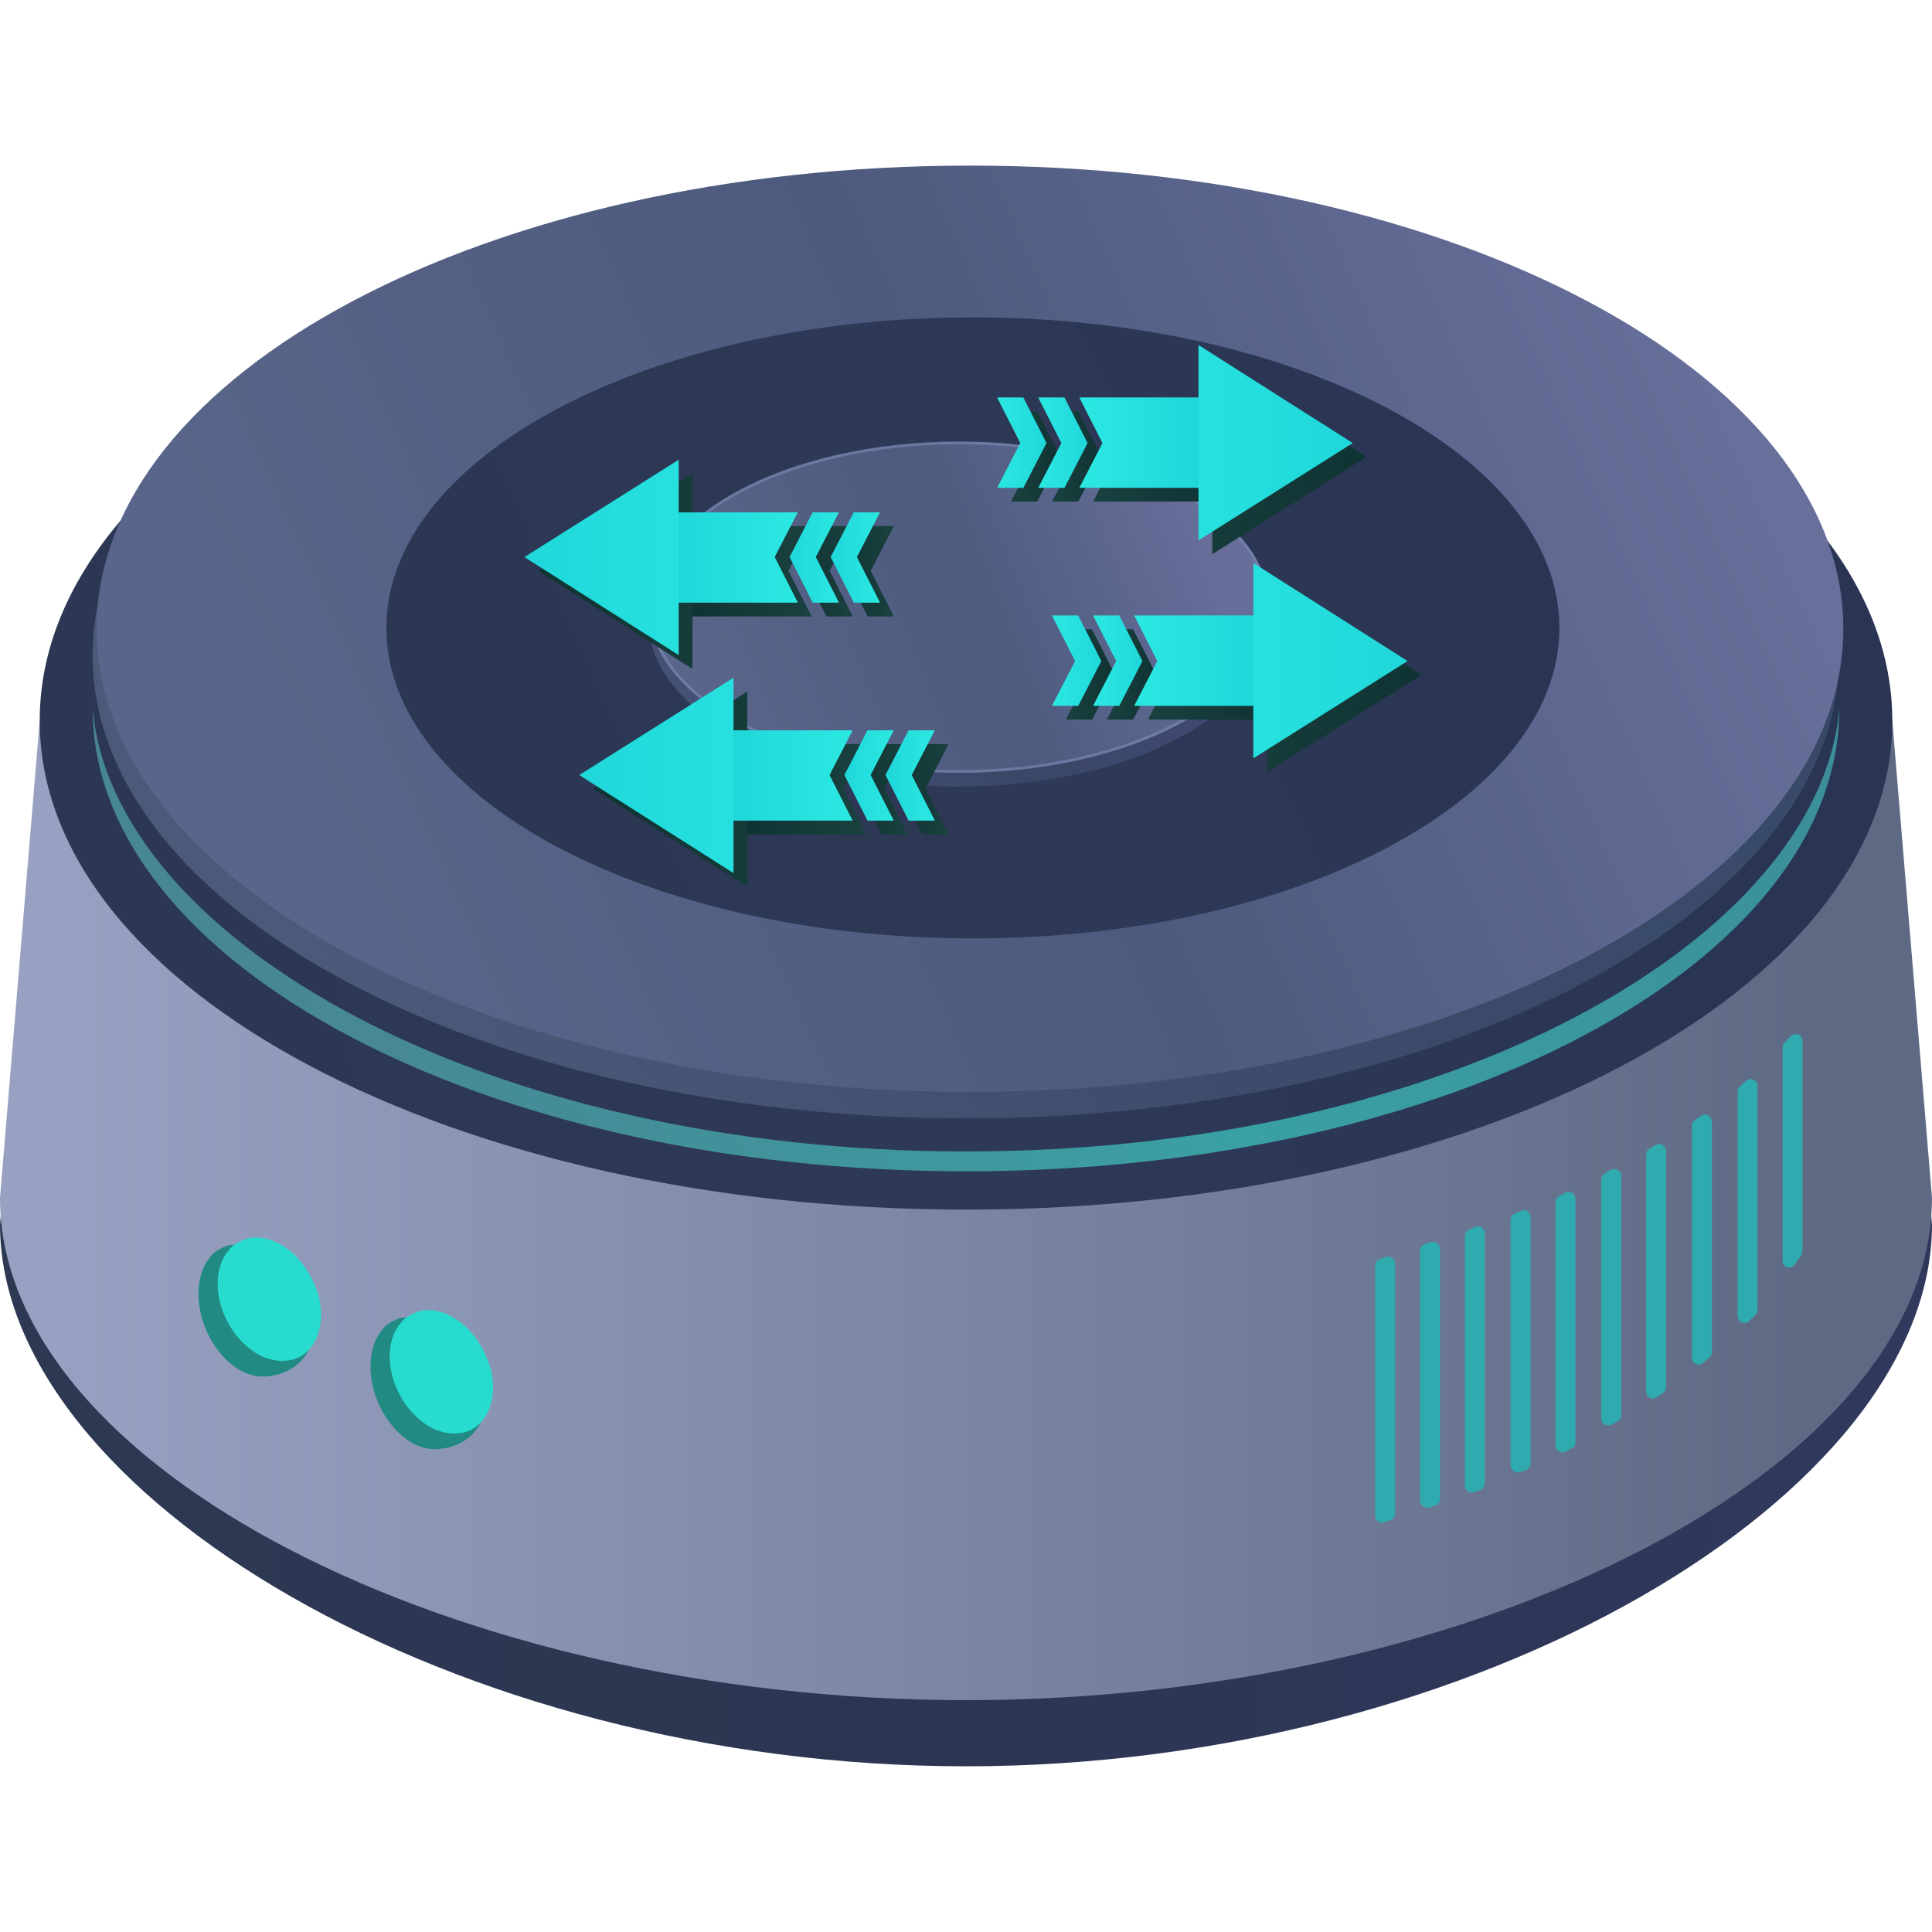 <svg width="140" height="140" viewBox="0 0 140 140" fill="none" xmlns="http://www.w3.org/2000/svg">
<path d="M84.582 52.224C79.882 51.682 75.001 51.38 70 51.38C64.999 51.38 60.118 51.682 55.418 52.224H2.877V86.81C2.877 106.393 32.944 122.24 70 122.24C107.056 122.24 137.123 106.393 137.123 86.81V52.224H84.582Z" fill="url(#paint0_linear)"/>
<path d="M2.877 56.06L0 88.728C0 108.311 32.944 127.993 70 127.993C107.056 127.993 140 108.311 140 88.728L137.123 56.06C92.339 56.06 47.674 56.06 2.877 56.06Z" fill="url(#paint1_linear)"/>
<path d="M2.877 52.224L0 86.81C0 106.393 32.944 123.199 70 123.199C107.056 123.199 140 106.393 140 86.81L137.123 52.224C92.339 52.224 47.674 52.224 2.877 52.224Z" fill="url(#paint2_linear)"/>
<path d="M70 87.654C107.071 87.654 137.123 71.791 137.123 52.224C137.123 32.657 107.071 16.795 70 16.795C32.929 16.795 2.877 32.657 2.877 52.224C2.877 71.791 32.929 87.654 70 87.654Z" fill="url(#paint3_linear)"/>
<path d="M70 84.877C104.953 84.877 133.288 69.851 133.288 51.315C131.849 68.096 104.953 83.438 70 83.438C35.047 83.438 8.151 68.096 6.712 51.315C6.712 69.851 35.047 84.877 70 84.877Z" fill="url(#paint4_linear)"/>
<path d="M70 81.041C104.953 81.041 133.288 66.015 133.288 47.48C133.288 28.944 104.953 13.918 70 13.918C35.047 13.918 6.712 28.944 6.712 47.48C6.712 66.015 35.047 81.041 70 81.041Z" fill="url(#paint5_linear)"/>
<path d="M70.288 79.123C105.24 79.123 133.575 64.097 133.575 45.562C133.575 27.026 105.24 12 70.288 12C35.335 12 7 27.026 7 45.562C7 64.097 35.335 79.123 70.288 79.123Z" fill="url(#paint6_linear)"/>
<path d="M70.5 68C93.972 68 113 57.926 113 45.5C113 33.074 93.972 23 70.5 23C47.028 23 28 33.074 28 45.5C28 57.926 47.028 68 70.5 68Z" fill="url(#paint7_linear)"/>
<path d="M69.5 57C81.926 57 92 51.627 92 45C92 38.373 81.926 33 69.5 33C57.074 33 47 38.373 47 45C47 51.627 57.074 57 69.5 57Z" fill="url(#paint8_linear)"/>
<path d="M69.5 56C81.926 56 92 50.627 92 44C92 37.373 81.926 32 69.5 32C57.074 32 47 37.373 47 44C47 50.627 57.074 56 69.5 56Z" fill="url(#paint9_linear)"/>
<path d="M91.9 44C91.9 47.259 89.422 50.232 85.363 52.397C81.308 54.559 75.7 55.9 69.5 55.9C63.3 55.9 57.692 54.559 53.637 52.397C49.578 50.232 47.1 47.259 47.1 44C47.1 40.741 49.578 37.768 53.637 35.603C57.692 33.441 63.3 32.1 69.5 32.1C75.7 32.1 81.308 33.441 85.363 35.603C89.422 37.768 91.9 40.741 91.9 44Z" stroke="#7C8AB6" stroke-opacity="0.6" stroke-width="0.2"/>
<path d="M107.598 89.368C107.598 89.011 107.235 88.769 106.906 88.906L106.46 89.092C106.273 89.17 106.152 89.352 106.152 89.554V107.66C106.152 108.009 106.501 108.25 106.827 108.128C106.976 108.072 107.125 108.016 107.274 107.96C107.469 107.887 107.598 107.701 107.598 107.492V89.368Z" fill="#2FAAAF"/>
<path d="M110.912 88.192C110.912 87.828 110.535 87.585 110.203 87.737L109.757 87.942C109.58 88.023 109.466 88.201 109.466 88.396V106.186C109.466 106.558 109.859 106.805 110.204 106.665C110.332 106.613 110.46 106.564 110.587 106.515C110.782 106.441 110.912 106.255 110.912 106.046V88.192Z" fill="#2FAAAF"/>
<path d="M104.345 90.484C104.345 90.135 103.997 89.896 103.667 90.01C103.536 90.056 103.405 90.099 103.274 90.139C103.055 90.207 102.898 90.406 102.898 90.635V108.744C102.898 109.093 103.249 109.341 103.583 109.237C103.728 109.192 103.873 109.146 104.018 109.098C104.215 109.033 104.345 108.846 104.345 108.637V90.484Z" fill="#2FAAAF"/>
<path d="M114.166 86.866C114.166 86.487 113.761 86.246 113.428 86.427L112.982 86.668C112.82 86.756 112.72 86.924 112.72 87.108V104.74C112.72 105.112 113.111 105.354 113.444 105.187C113.592 105.113 113.741 105.039 113.89 104.964C114.059 104.88 114.166 104.707 114.166 104.517V86.866Z" fill="#2FAAAF"/>
<path d="M99.644 109.85C99.644 110.175 99.949 110.409 100.26 110.313C100.411 110.266 100.563 110.218 100.714 110.172C100.934 110.107 101.091 109.907 101.091 109.678V91.548C101.091 91.223 100.786 90.988 100.475 91.085C100.324 91.132 100.172 91.18 100.021 91.225C99.801 91.291 99.644 91.49 99.644 91.72V109.85Z" fill="#2FAAAF"/>
<path d="M117.48 85.21C117.48 84.824 117.062 84.584 116.728 84.778L116.282 85.038C116.129 85.128 116.034 85.293 116.034 85.47V102.779C116.034 103.172 116.471 103.42 116.814 103.228C116.957 103.147 117.1 103.066 117.243 102.981C117.392 102.894 117.48 102.733 117.48 102.561V85.21Z" fill="#2FAAAF"/>
<path d="M130.615 75.436C130.615 74.98 130.057 74.762 129.748 75.096L129.302 75.58C129.217 75.672 129.169 75.793 129.169 75.919V91.358C129.169 91.843 129.778 92.036 130.054 91.639C130.21 91.416 130.365 91.195 130.52 90.979C130.582 90.893 130.615 90.79 130.615 90.685V75.436Z" fill="#2FAAAF"/>
<path d="M124.048 81.269C124.048 80.864 123.59 80.627 123.259 80.862L122.813 81.177C122.68 81.271 122.602 81.423 122.602 81.585V98.403C122.602 98.815 123.065 99.041 123.385 98.782C123.54 98.656 123.695 98.531 123.849 98.41C123.973 98.314 124.048 98.166 124.048 98.008V81.269Z" fill="#2FAAAF"/>
<path d="M125.915 95.364C125.915 95.81 126.454 96.033 126.769 95.718C126.917 95.569 127.066 95.421 127.215 95.272C127.308 95.178 127.361 95.051 127.361 94.918V78.693C127.361 78.264 126.855 78.034 126.532 78.317L126.086 78.707C125.977 78.802 125.915 78.939 125.915 79.084V95.364Z" fill="#2FAAAF"/>
<path d="M120.733 83.403C120.733 83.017 120.315 82.776 119.981 82.971L119.535 83.231C119.382 83.32 119.287 83.485 119.287 83.663V100.851C119.287 101.244 119.714 101.475 120.037 101.252C120.192 101.146 120.346 101.041 120.5 100.939C120.644 100.844 120.733 100.684 120.733 100.512V83.403Z" fill="#2FAAAF"/>
<path d="M31.792 104.997C31.25 105.061 30.707 104.932 30.225 104.738C28.779 104.092 27.514 102.477 27.032 100.539C26.67 98.988 26.851 97.567 27.514 96.598C27.634 96.469 27.695 96.339 27.815 96.21C27.936 96.081 27.996 96.016 28.116 95.952C28.358 95.758 28.659 95.629 29.02 95.499C29.141 95.499 29.605 95.424 29.726 95.424C31.232 95.295 32.455 96.404 33.419 98.148C33.72 98.665 34.819 100.117 35 100.698C35.662 103.347 33.72 104.868 31.792 104.997Z" fill="#208A83"/>
<path d="M33.184 103.862C32.642 103.922 32.099 103.802 31.617 103.621C30.171 103.018 28.906 101.512 28.424 99.704C28.062 98.258 28.243 96.933 28.906 96.029C29.026 95.908 29.087 95.788 29.207 95.667C29.328 95.547 29.388 95.487 29.509 95.426C29.75 95.245 30.051 95.125 30.412 95.004C30.533 95.004 30.653 94.944 30.774 94.944C32.28 94.824 33.847 95.848 34.811 97.475C35.112 97.957 35.353 98.559 35.534 99.102C36.197 101.572 35.112 103.741 33.184 103.862Z" fill="#28DBCF"/>
<path d="M19.327 99.734C18.784 99.798 18.242 99.669 17.76 99.475C16.314 98.829 15.049 97.214 14.567 95.276C14.205 93.725 14.386 92.304 15.049 91.335C15.169 91.205 15.229 91.076 15.35 90.947C15.47 90.818 15.531 90.753 15.651 90.689C15.892 90.495 16.194 90.365 16.555 90.236C16.675 90.236 17.14 90.161 17.26 90.161C18.767 90.032 19.989 91.141 20.954 92.885C21.255 93.402 22.354 94.854 22.534 95.435C23.197 98.084 21.255 99.604 19.327 99.734Z" fill="#208A83"/>
<path d="M20.719 98.599C20.176 98.659 19.634 98.538 19.152 98.358C17.706 97.755 16.441 96.249 15.959 94.441C15.597 92.995 15.778 91.669 16.441 90.765C16.561 90.645 16.621 90.524 16.742 90.404C16.862 90.283 16.923 90.223 17.043 90.163C17.284 89.982 17.585 89.862 17.947 89.741C18.067 89.741 18.188 89.681 18.308 89.681C19.815 89.56 21.381 90.585 22.346 92.212C22.647 92.694 22.888 93.296 23.069 93.838C23.731 96.309 22.647 98.478 20.719 98.599Z" fill="#28DBCF"/>
<path d="M87.847 26L99.026 33.105L87.847 40.158V36.344H79.227L80.898 33.105L79.227 29.814H87.847V26Z" fill="url(#paint10_linear)"/>
<path d="M78.13 36.344H76.249L77.921 33.105L76.249 29.814H78.13L79.801 33.105L78.13 36.344Z" fill="url(#paint11_linear)"/>
<path d="M75.151 36.344H73.271L74.942 33.105L73.271 29.814H75.151L76.823 33.105L75.151 36.344Z" fill="url(#paint12_linear)"/>
<path d="M87.847 26V40.158V36.344H79.227L80.898 33.105L79.227 29.814H87.847V26Z" fill="url(#paint13_linear)"/>
<path d="M78.13 36.344H76.249L77.921 33.105L76.249 29.814H78.13L79.801 33.105L78.13 36.344Z" fill="url(#paint14_linear)"/>
<path d="M75.151 36.344H73.271L74.942 33.105L73.271 29.814H75.151L76.823 33.105L75.151 36.344Z" fill="url(#paint15_linear)"/>
<path d="M91.82 41.797L103 48.902L91.82 55.954V52.141H83.2L84.872 48.902L83.2 45.61H91.82V41.797Z" fill="url(#paint16_linear)"/>
<path d="M82.103 52.141H80.222L81.894 48.902L80.222 45.61H82.103L83.775 48.902L82.103 52.141Z" fill="url(#paint17_linear)"/>
<path d="M79.125 52.141H77.244L78.916 48.902L77.244 45.61H79.125L80.797 48.902L79.125 52.141Z" fill="url(#paint18_linear)"/>
<path d="M91.82 41.797V55.954V52.141H83.2L84.872 48.902L83.2 45.61H91.82V41.797Z" fill="url(#paint19_linear)"/>
<path d="M82.103 52.141H80.222L81.894 48.902L80.222 45.61H82.103L83.775 48.902L82.103 52.141Z" fill="url(#paint20_linear)"/>
<path d="M79.125 52.141H77.244L78.916 48.902L77.244 45.61H79.125L80.797 48.902L79.125 52.141Z" fill="url(#paint21_linear)"/>
<path d="M54.153 64.268L42.973 57.163L54.153 50.111V53.924H62.773L61.102 57.163L62.773 60.455H54.153V64.268Z" fill="url(#paint22_linear)"/>
<path d="M63.87 53.924H65.751L64.079 57.163L65.751 60.455H63.87L62.199 57.163L63.87 53.924Z" fill="url(#paint23_linear)"/>
<path d="M66.848 53.924H68.729L67.057 57.163L68.729 60.455H66.848L65.177 57.163L66.848 53.924Z" fill="url(#paint24_linear)"/>
<path d="M54.153 64.268V50.111V53.924H62.773L61.102 57.163L62.773 60.455H54.153V64.268Z" fill="url(#paint25_linear)"/>
<path d="M63.87 53.924H65.751L64.079 57.163L65.751 60.455H63.87L62.199 57.163L63.87 53.924Z" fill="url(#paint26_linear)"/>
<path d="M66.848 53.924H68.729L67.057 57.163L68.729 60.455H66.848L65.177 57.163L66.848 53.924Z" fill="url(#paint27_linear)"/>
<path d="M50.18 48.472L39 41.367L50.18 34.314V38.128H58.8L57.128 41.367L58.8 44.658H50.18V48.472Z" fill="url(#paint28_linear)"/>
<path d="M59.897 38.128H61.778L60.106 41.367L61.778 44.658H59.897L58.225 41.367L59.897 38.128Z" fill="url(#paint29_linear)"/>
<path d="M62.875 38.128H64.756L63.084 41.367L64.756 44.658H62.875L61.203 41.367L62.875 38.128Z" fill="url(#paint30_linear)"/>
<path d="M50.18 48.472V34.314V38.128H58.8L57.128 41.367L58.8 44.658H50.18V48.472Z" fill="url(#paint31_linear)"/>
<path d="M59.897 38.128H61.778L60.106 41.367L61.778 44.658H59.897L58.225 41.367L59.897 38.128Z" fill="url(#paint32_linear)"/>
<path d="M62.875 38.128H64.756L63.084 41.367L64.756 44.658H62.875L61.203 41.367L62.875 38.128Z" fill="url(#paint33_linear)"/>
<path d="M86.847 25L98.026 32.105L86.847 39.158V35.344H78.227L79.898 32.105L78.227 28.814H86.847V25Z" fill="url(#paint34_linear)"/>
<path d="M77.13 35.344H75.249L76.921 32.105L75.249 28.814H77.13L78.801 32.105L77.13 35.344Z" fill="url(#paint35_linear)"/>
<path d="M74.151 35.344H72.271L73.942 32.105L72.271 28.814H74.151L75.823 32.105L74.151 35.344Z" fill="url(#paint36_linear)"/>
<path d="M86.847 25V39.158V35.344H78.227L79.898 32.105L78.227 28.814H86.847V25Z" fill="url(#paint37_linear)"/>
<path d="M77.13 35.344H75.249L76.921 32.105L75.249 28.814H77.13L78.801 32.105L77.13 35.344Z" fill="url(#paint38_linear)"/>
<path d="M74.151 35.344H72.271L73.942 32.105L72.271 28.814H74.151L75.823 32.105L74.151 35.344Z" fill="url(#paint39_linear)"/>
<path d="M90.82 40.797L102 47.902L90.82 54.954V51.141H82.2L83.872 47.902L82.2 44.61H90.82V40.797Z" fill="url(#paint40_linear)"/>
<path d="M81.103 51.141H79.222L80.894 47.902L79.222 44.61H81.103L82.775 47.902L81.103 51.141Z" fill="url(#paint41_linear)"/>
<path d="M78.125 51.141H76.244L77.916 47.902L76.244 44.61H78.125L79.797 47.902L78.125 51.141Z" fill="url(#paint42_linear)"/>
<path d="M90.82 40.797V54.954V51.141H82.2L83.872 47.902L82.2 44.61H90.82V40.797Z" fill="url(#paint43_linear)"/>
<path d="M81.103 51.141H79.222L80.894 47.902L79.222 44.61H81.103L82.775 47.902L81.103 51.141Z" fill="url(#paint44_linear)"/>
<path d="M78.125 51.141H76.244L77.916 47.902L76.244 44.61H78.125L79.797 47.902L78.125 51.141Z" fill="url(#paint45_linear)"/>
<path d="M53.153 63.268L41.973 56.163L53.153 49.111V52.924H61.773L60.102 56.163L61.773 59.455H53.153V63.268Z" fill="url(#paint46_linear)"/>
<path d="M62.87 52.924H64.751L63.079 56.163L64.751 59.455H62.87L61.199 56.163L62.87 52.924Z" fill="url(#paint47_linear)"/>
<path d="M65.848 52.924H67.729L66.057 56.163L67.729 59.455H65.848L64.177 56.163L65.848 52.924Z" fill="url(#paint48_linear)"/>
<path d="M53.153 63.268V49.111V52.924H61.773L60.102 56.163L61.773 59.455H53.153V63.268Z" fill="url(#paint49_linear)"/>
<path d="M62.87 52.924H64.751L63.079 56.163L64.751 59.455H62.87L61.199 56.163L62.87 52.924Z" fill="url(#paint50_linear)"/>
<path d="M65.848 52.924H67.729L66.057 56.163L67.729 59.455H65.848L64.177 56.163L65.848 52.924Z" fill="url(#paint51_linear)"/>
<path d="M49.18 47.472L38 40.367L49.18 33.314V37.128H57.8L56.128 40.367L57.8 43.658H49.18V47.472Z" fill="url(#paint52_linear)"/>
<path d="M58.897 37.128H60.778L59.106 40.367L60.778 43.658H58.897L57.225 40.367L58.897 37.128Z" fill="url(#paint53_linear)"/>
<path d="M61.875 37.128H63.756L62.084 40.367L63.756 43.658H61.875L60.203 40.367L61.875 37.128Z" fill="url(#paint54_linear)"/>
<path d="M49.18 47.472V33.314V37.128H57.8L56.128 40.367L57.8 43.658H49.18V47.472Z" fill="url(#paint55_linear)"/>
<path d="M58.897 37.128H60.778L59.106 40.367L60.778 43.658H58.897L57.225 40.367L58.897 37.128Z" fill="url(#paint56_linear)"/>
<path d="M61.875 37.128H63.756L62.084 40.367L63.756 43.658H61.875L60.203 40.367L61.875 37.128Z" fill="url(#paint57_linear)"/>
<defs>
<linearGradient id="paint0_linear" x1="6.833" y1="86.818" x2="148.276" y2="86.818" gradientUnits="userSpaceOnUse">
<stop stop-color="#E7EFF5"/>
<stop offset="0.257" stop-color="#C3C5D2"/>
<stop offset="0.335" stop-color="#C6C8D5"/>
<stop offset="0.4" stop-color="#CED3DD"/>
<stop offset="0.459" stop-color="#DDE4EC"/>
<stop offset="0.466" stop-color="#DFE6EE"/>
<stop offset="0.584" stop-color="#98A5B5"/>
<stop offset="0.995" stop-color="#7E8EA0"/>
</linearGradient>
<linearGradient id="paint1_linear" x1="3.631" y1="90.654" x2="132.008" y2="90.654" gradientUnits="userSpaceOnUse">
<stop stop-color="#2D3853"/>
<stop offset="0.51" stop-color="#2C3652"/>
<stop offset="1" stop-color="#30385C"/>
</linearGradient>
<linearGradient id="paint2_linear" x1="3.631" y1="86.818" x2="132.008" y2="86.818" gradientUnits="userSpaceOnUse">
<stop stop-color="#98A1C1"/>
<stop offset="0.51" stop-color="#7B86A4"/>
<stop offset="1" stop-color="#5E6A84"/>
</linearGradient>
<linearGradient id="paint3_linear" x1="7.671" y1="59.945" x2="123.699" y2="41.726" gradientUnits="userSpaceOnUse">
<stop stop-color="#2C3754"/>
<stop offset="0.51" stop-color="#2D3956"/>
<stop offset="0.995" stop-color="#293552"/>
</linearGradient>
<linearGradient id="paint4_linear" x1="24.343" y1="78.159" x2="119.032" y2="25.398" gradientUnits="userSpaceOnUse">
<stop stop-color="#478793"/>
<stop offset="0.51" stop-color="#3AA0A4"/>
<stop offset="0.995" stop-color="#3B8D99"/>
</linearGradient>
<linearGradient id="paint5_linear" x1="24.343" y1="74.323" x2="119.032" y2="21.562" gradientUnits="userSpaceOnUse">
<stop stop-color="#4C5979"/>
<stop offset="0.51" stop-color="#3E4B6B"/>
<stop offset="0.995" stop-color="#384967"/>
</linearGradient>
<linearGradient id="paint6_linear" x1="22" y1="68.5" x2="123.18" y2="23.404" gradientUnits="userSpaceOnUse">
<stop stop-color="#59658A"/>
<stop offset="0.514" stop-color="#4D5A7D"/>
<stop offset="0.995" stop-color="#676F9A"/>
</linearGradient>
<linearGradient id="paint7_linear" x1="38.073" y1="60.878" x2="105.981" y2="30.56" gradientUnits="userSpaceOnUse">
<stop stop-color="#2C3754"/>
<stop offset="0.514" stop-color="#2D3956"/>
<stop offset="0.995" stop-color="#293552"/>
</linearGradient>
<linearGradient id="paint8_linear" x1="51" y1="51" x2="85.613" y2="37.285" gradientUnits="userSpaceOnUse">
<stop stop-color="#455174"/>
<stop offset="0.542" stop-color="#3A4767"/>
<stop offset="1" stop-color="#414975"/>
</linearGradient>
<linearGradient id="paint9_linear" x1="51" y1="50" x2="85.613" y2="36.285" gradientUnits="userSpaceOnUse">
<stop stop-color="#59658A"/>
<stop offset="0.542" stop-color="#4D5B7E"/>
<stop offset="1" stop-color="#656D98"/>
</linearGradient>
<linearGradient id="paint10_linear" x1="72.085" y1="33.099" x2="116.998" y2="33.099" gradientUnits="userSpaceOnUse">
<stop stop-color="#1E4644"/>
<stop offset="0.995" stop-color="#062727"/>
</linearGradient>
<linearGradient id="paint11_linear" x1="74.968" y1="33.088" x2="83.026" y2="33.088" gradientUnits="userSpaceOnUse">
<stop stop-color="#1E4644"/>
<stop offset="0.995" stop-color="#062727"/>
</linearGradient>
<linearGradient id="paint12_linear" x1="71.989" y1="33.088" x2="80.048" y2="33.088" gradientUnits="userSpaceOnUse">
<stop stop-color="#1E4644"/>
<stop offset="0.995" stop-color="#062727"/>
</linearGradient>
<linearGradient id="paint13_linear" x1="76.117" y1="33.099" x2="95.671" y2="33.099" gradientUnits="userSpaceOnUse">
<stop stop-color="#1E4644"/>
<stop offset="0.995" stop-color="#062727"/>
</linearGradient>
<linearGradient id="paint14_linear" x1="74.968" y1="33.088" x2="83.026" y2="33.088" gradientUnits="userSpaceOnUse">
<stop stop-color="#1E4644"/>
<stop offset="0.995" stop-color="#062727"/>
</linearGradient>
<linearGradient id="paint15_linear" x1="71.989" y1="33.088" x2="80.048" y2="33.088" gradientUnits="userSpaceOnUse">
<stop stop-color="#1E4644"/>
<stop offset="0.995" stop-color="#062727"/>
</linearGradient>
<linearGradient id="paint16_linear" x1="76.058" y1="48.896" x2="120.971" y2="48.896" gradientUnits="userSpaceOnUse">
<stop stop-color="#1E4644"/>
<stop offset="0.995" stop-color="#062727"/>
</linearGradient>
<linearGradient id="paint17_linear" x1="78.941" y1="48.885" x2="86.999" y2="48.885" gradientUnits="userSpaceOnUse">
<stop stop-color="#1E4644"/>
<stop offset="0.995" stop-color="#062727"/>
</linearGradient>
<linearGradient id="paint18_linear" x1="75.963" y1="48.885" x2="84.021" y2="48.885" gradientUnits="userSpaceOnUse">
<stop stop-color="#1E4644"/>
<stop offset="0.995" stop-color="#062727"/>
</linearGradient>
<linearGradient id="paint19_linear" x1="80.091" y1="48.896" x2="99.644" y2="48.896" gradientUnits="userSpaceOnUse">
<stop stop-color="#1E4644"/>
<stop offset="0.995" stop-color="#062727"/>
</linearGradient>
<linearGradient id="paint20_linear" x1="78.941" y1="48.885" x2="86.999" y2="48.885" gradientUnits="userSpaceOnUse">
<stop stop-color="#1E4644"/>
<stop offset="0.995" stop-color="#062727"/>
</linearGradient>
<linearGradient id="paint21_linear" x1="75.963" y1="48.885" x2="84.021" y2="48.885" gradientUnits="userSpaceOnUse">
<stop stop-color="#1E4644"/>
<stop offset="0.995" stop-color="#062727"/>
</linearGradient>
<linearGradient id="paint22_linear" x1="69.915" y1="57.169" x2="25.002" y2="57.169" gradientUnits="userSpaceOnUse">
<stop stop-color="#1E4644"/>
<stop offset="0.995" stop-color="#062727"/>
</linearGradient>
<linearGradient id="paint23_linear" x1="67.032" y1="57.18" x2="58.974" y2="57.18" gradientUnits="userSpaceOnUse">
<stop stop-color="#1E4644"/>
<stop offset="0.995" stop-color="#062727"/>
</linearGradient>
<linearGradient id="paint24_linear" x1="70.01" y1="57.18" x2="61.952" y2="57.18" gradientUnits="userSpaceOnUse">
<stop stop-color="#1E4644"/>
<stop offset="0.995" stop-color="#062727"/>
</linearGradient>
<linearGradient id="paint25_linear" x1="65.882" y1="57.169" x2="46.329" y2="57.169" gradientUnits="userSpaceOnUse">
<stop stop-color="#1E4644"/>
<stop offset="0.995" stop-color="#062727"/>
</linearGradient>
<linearGradient id="paint26_linear" x1="67.032" y1="57.18" x2="58.974" y2="57.18" gradientUnits="userSpaceOnUse">
<stop stop-color="#1E4644"/>
<stop offset="0.995" stop-color="#062727"/>
</linearGradient>
<linearGradient id="paint27_linear" x1="70.01" y1="57.18" x2="61.952" y2="57.18" gradientUnits="userSpaceOnUse">
<stop stop-color="#1E4644"/>
<stop offset="0.995" stop-color="#062727"/>
</linearGradient>
<linearGradient id="paint28_linear" x1="65.942" y1="41.372" x2="21.029" y2="41.372" gradientUnits="userSpaceOnUse">
<stop stop-color="#1E4644"/>
<stop offset="0.995" stop-color="#062727"/>
</linearGradient>
<linearGradient id="paint29_linear" x1="63.059" y1="41.383" x2="55.001" y2="41.383" gradientUnits="userSpaceOnUse">
<stop stop-color="#1E4644"/>
<stop offset="0.995" stop-color="#062727"/>
</linearGradient>
<linearGradient id="paint30_linear" x1="66.037" y1="41.383" x2="57.979" y2="41.383" gradientUnits="userSpaceOnUse">
<stop stop-color="#1E4644"/>
<stop offset="0.995" stop-color="#062727"/>
</linearGradient>
<linearGradient id="paint31_linear" x1="61.909" y1="41.372" x2="42.356" y2="41.372" gradientUnits="userSpaceOnUse">
<stop stop-color="#1E4644"/>
<stop offset="0.995" stop-color="#062727"/>
</linearGradient>
<linearGradient id="paint32_linear" x1="63.059" y1="41.383" x2="55.001" y2="41.383" gradientUnits="userSpaceOnUse">
<stop stop-color="#1E4644"/>
<stop offset="0.995" stop-color="#062727"/>
</linearGradient>
<linearGradient id="paint33_linear" x1="66.037" y1="41.383" x2="57.979" y2="41.383" gradientUnits="userSpaceOnUse">
<stop stop-color="#1E4644"/>
<stop offset="0.995" stop-color="#062727"/>
</linearGradient>
<linearGradient id="paint34_linear" x1="71.085" y1="32.099" x2="115.998" y2="32.099" gradientUnits="userSpaceOnUse">
<stop stop-color="#30EEE5"/>
<stop offset="0.995" stop-color="#15C8D3"/>
</linearGradient>
<linearGradient id="paint35_linear" x1="73.968" y1="32.088" x2="82.026" y2="32.088" gradientUnits="userSpaceOnUse">
<stop stop-color="#30EEE5"/>
<stop offset="0.995" stop-color="#15C8D3"/>
</linearGradient>
<linearGradient id="paint36_linear" x1="70.989" y1="32.088" x2="79.048" y2="32.088" gradientUnits="userSpaceOnUse">
<stop stop-color="#30EEE5"/>
<stop offset="0.995" stop-color="#15C8D3"/>
</linearGradient>
<linearGradient id="paint37_linear" x1="75.117" y1="32.099" x2="94.671" y2="32.099" gradientUnits="userSpaceOnUse">
<stop stop-color="#30EEE5"/>
<stop offset="0.995" stop-color="#15C8D3"/>
</linearGradient>
<linearGradient id="paint38_linear" x1="73.968" y1="32.088" x2="82.026" y2="32.088" gradientUnits="userSpaceOnUse">
<stop stop-color="#30EEE5"/>
<stop offset="0.995" stop-color="#15C8D3"/>
</linearGradient>
<linearGradient id="paint39_linear" x1="70.989" y1="32.088" x2="79.048" y2="32.088" gradientUnits="userSpaceOnUse">
<stop stop-color="#30EEE5"/>
<stop offset="0.995" stop-color="#15C8D3"/>
</linearGradient>
<linearGradient id="paint40_linear" x1="75.058" y1="47.896" x2="119.971" y2="47.896" gradientUnits="userSpaceOnUse">
<stop stop-color="#30EEE5"/>
<stop offset="0.995" stop-color="#15C8D3"/>
</linearGradient>
<linearGradient id="paint41_linear" x1="77.941" y1="47.885" x2="85.999" y2="47.885" gradientUnits="userSpaceOnUse">
<stop stop-color="#30EEE5"/>
<stop offset="0.995" stop-color="#15C8D3"/>
</linearGradient>
<linearGradient id="paint42_linear" x1="74.963" y1="47.885" x2="83.021" y2="47.885" gradientUnits="userSpaceOnUse">
<stop stop-color="#30EEE5"/>
<stop offset="0.995" stop-color="#15C8D3"/>
</linearGradient>
<linearGradient id="paint43_linear" x1="79.091" y1="47.896" x2="98.644" y2="47.896" gradientUnits="userSpaceOnUse">
<stop stop-color="#30EEE5"/>
<stop offset="0.995" stop-color="#15C8D3"/>
</linearGradient>
<linearGradient id="paint44_linear" x1="77.941" y1="47.885" x2="85.999" y2="47.885" gradientUnits="userSpaceOnUse">
<stop stop-color="#30EEE5"/>
<stop offset="0.995" stop-color="#15C8D3"/>
</linearGradient>
<linearGradient id="paint45_linear" x1="74.963" y1="47.885" x2="83.021" y2="47.885" gradientUnits="userSpaceOnUse">
<stop stop-color="#30EEE5"/>
<stop offset="0.995" stop-color="#15C8D3"/>
</linearGradient>
<linearGradient id="paint46_linear" x1="68.915" y1="56.169" x2="24.002" y2="56.169" gradientUnits="userSpaceOnUse">
<stop stop-color="#30EEE5"/>
<stop offset="0.995" stop-color="#15C8D3"/>
</linearGradient>
<linearGradient id="paint47_linear" x1="66.032" y1="56.18" x2="57.974" y2="56.18" gradientUnits="userSpaceOnUse">
<stop stop-color="#30EEE5"/>
<stop offset="0.995" stop-color="#15C8D3"/>
</linearGradient>
<linearGradient id="paint48_linear" x1="69.01" y1="56.18" x2="60.952" y2="56.18" gradientUnits="userSpaceOnUse">
<stop stop-color="#30EEE5"/>
<stop offset="0.995" stop-color="#15C8D3"/>
</linearGradient>
<linearGradient id="paint49_linear" x1="64.882" y1="56.169" x2="45.329" y2="56.169" gradientUnits="userSpaceOnUse">
<stop stop-color="#30EEE5"/>
<stop offset="0.995" stop-color="#15C8D3"/>
</linearGradient>
<linearGradient id="paint50_linear" x1="66.032" y1="56.18" x2="57.974" y2="56.18" gradientUnits="userSpaceOnUse">
<stop stop-color="#30EEE5"/>
<stop offset="0.995" stop-color="#15C8D3"/>
</linearGradient>
<linearGradient id="paint51_linear" x1="69.01" y1="56.18" x2="60.952" y2="56.18" gradientUnits="userSpaceOnUse">
<stop stop-color="#30EEE5"/>
<stop offset="0.995" stop-color="#15C8D3"/>
</linearGradient>
<linearGradient id="paint52_linear" x1="64.942" y1="40.372" x2="20.029" y2="40.372" gradientUnits="userSpaceOnUse">
<stop stop-color="#30EEE5"/>
<stop offset="0.995" stop-color="#15C8D3"/>
</linearGradient>
<linearGradient id="paint53_linear" x1="62.059" y1="40.383" x2="54.001" y2="40.383" gradientUnits="userSpaceOnUse">
<stop stop-color="#30EEE5"/>
<stop offset="0.995" stop-color="#15C8D3"/>
</linearGradient>
<linearGradient id="paint54_linear" x1="65.037" y1="40.383" x2="56.979" y2="40.383" gradientUnits="userSpaceOnUse">
<stop stop-color="#30EEE5"/>
<stop offset="0.995" stop-color="#15C8D3"/>
</linearGradient>
<linearGradient id="paint55_linear" x1="60.909" y1="40.372" x2="41.356" y2="40.372" gradientUnits="userSpaceOnUse">
<stop stop-color="#30EEE5"/>
<stop offset="0.995" stop-color="#15C8D3"/>
</linearGradient>
<linearGradient id="paint56_linear" x1="62.059" y1="40.383" x2="54.001" y2="40.383" gradientUnits="userSpaceOnUse">
<stop stop-color="#30EEE5"/>
<stop offset="0.995" stop-color="#15C8D3"/>
</linearGradient>
<linearGradient id="paint57_linear" x1="65.037" y1="40.383" x2="56.979" y2="40.383" gradientUnits="userSpaceOnUse">
<stop stop-color="#30EEE5"/>
<stop offset="0.995" stop-color="#15C8D3"/>
</linearGradient>
</defs>
</svg>
